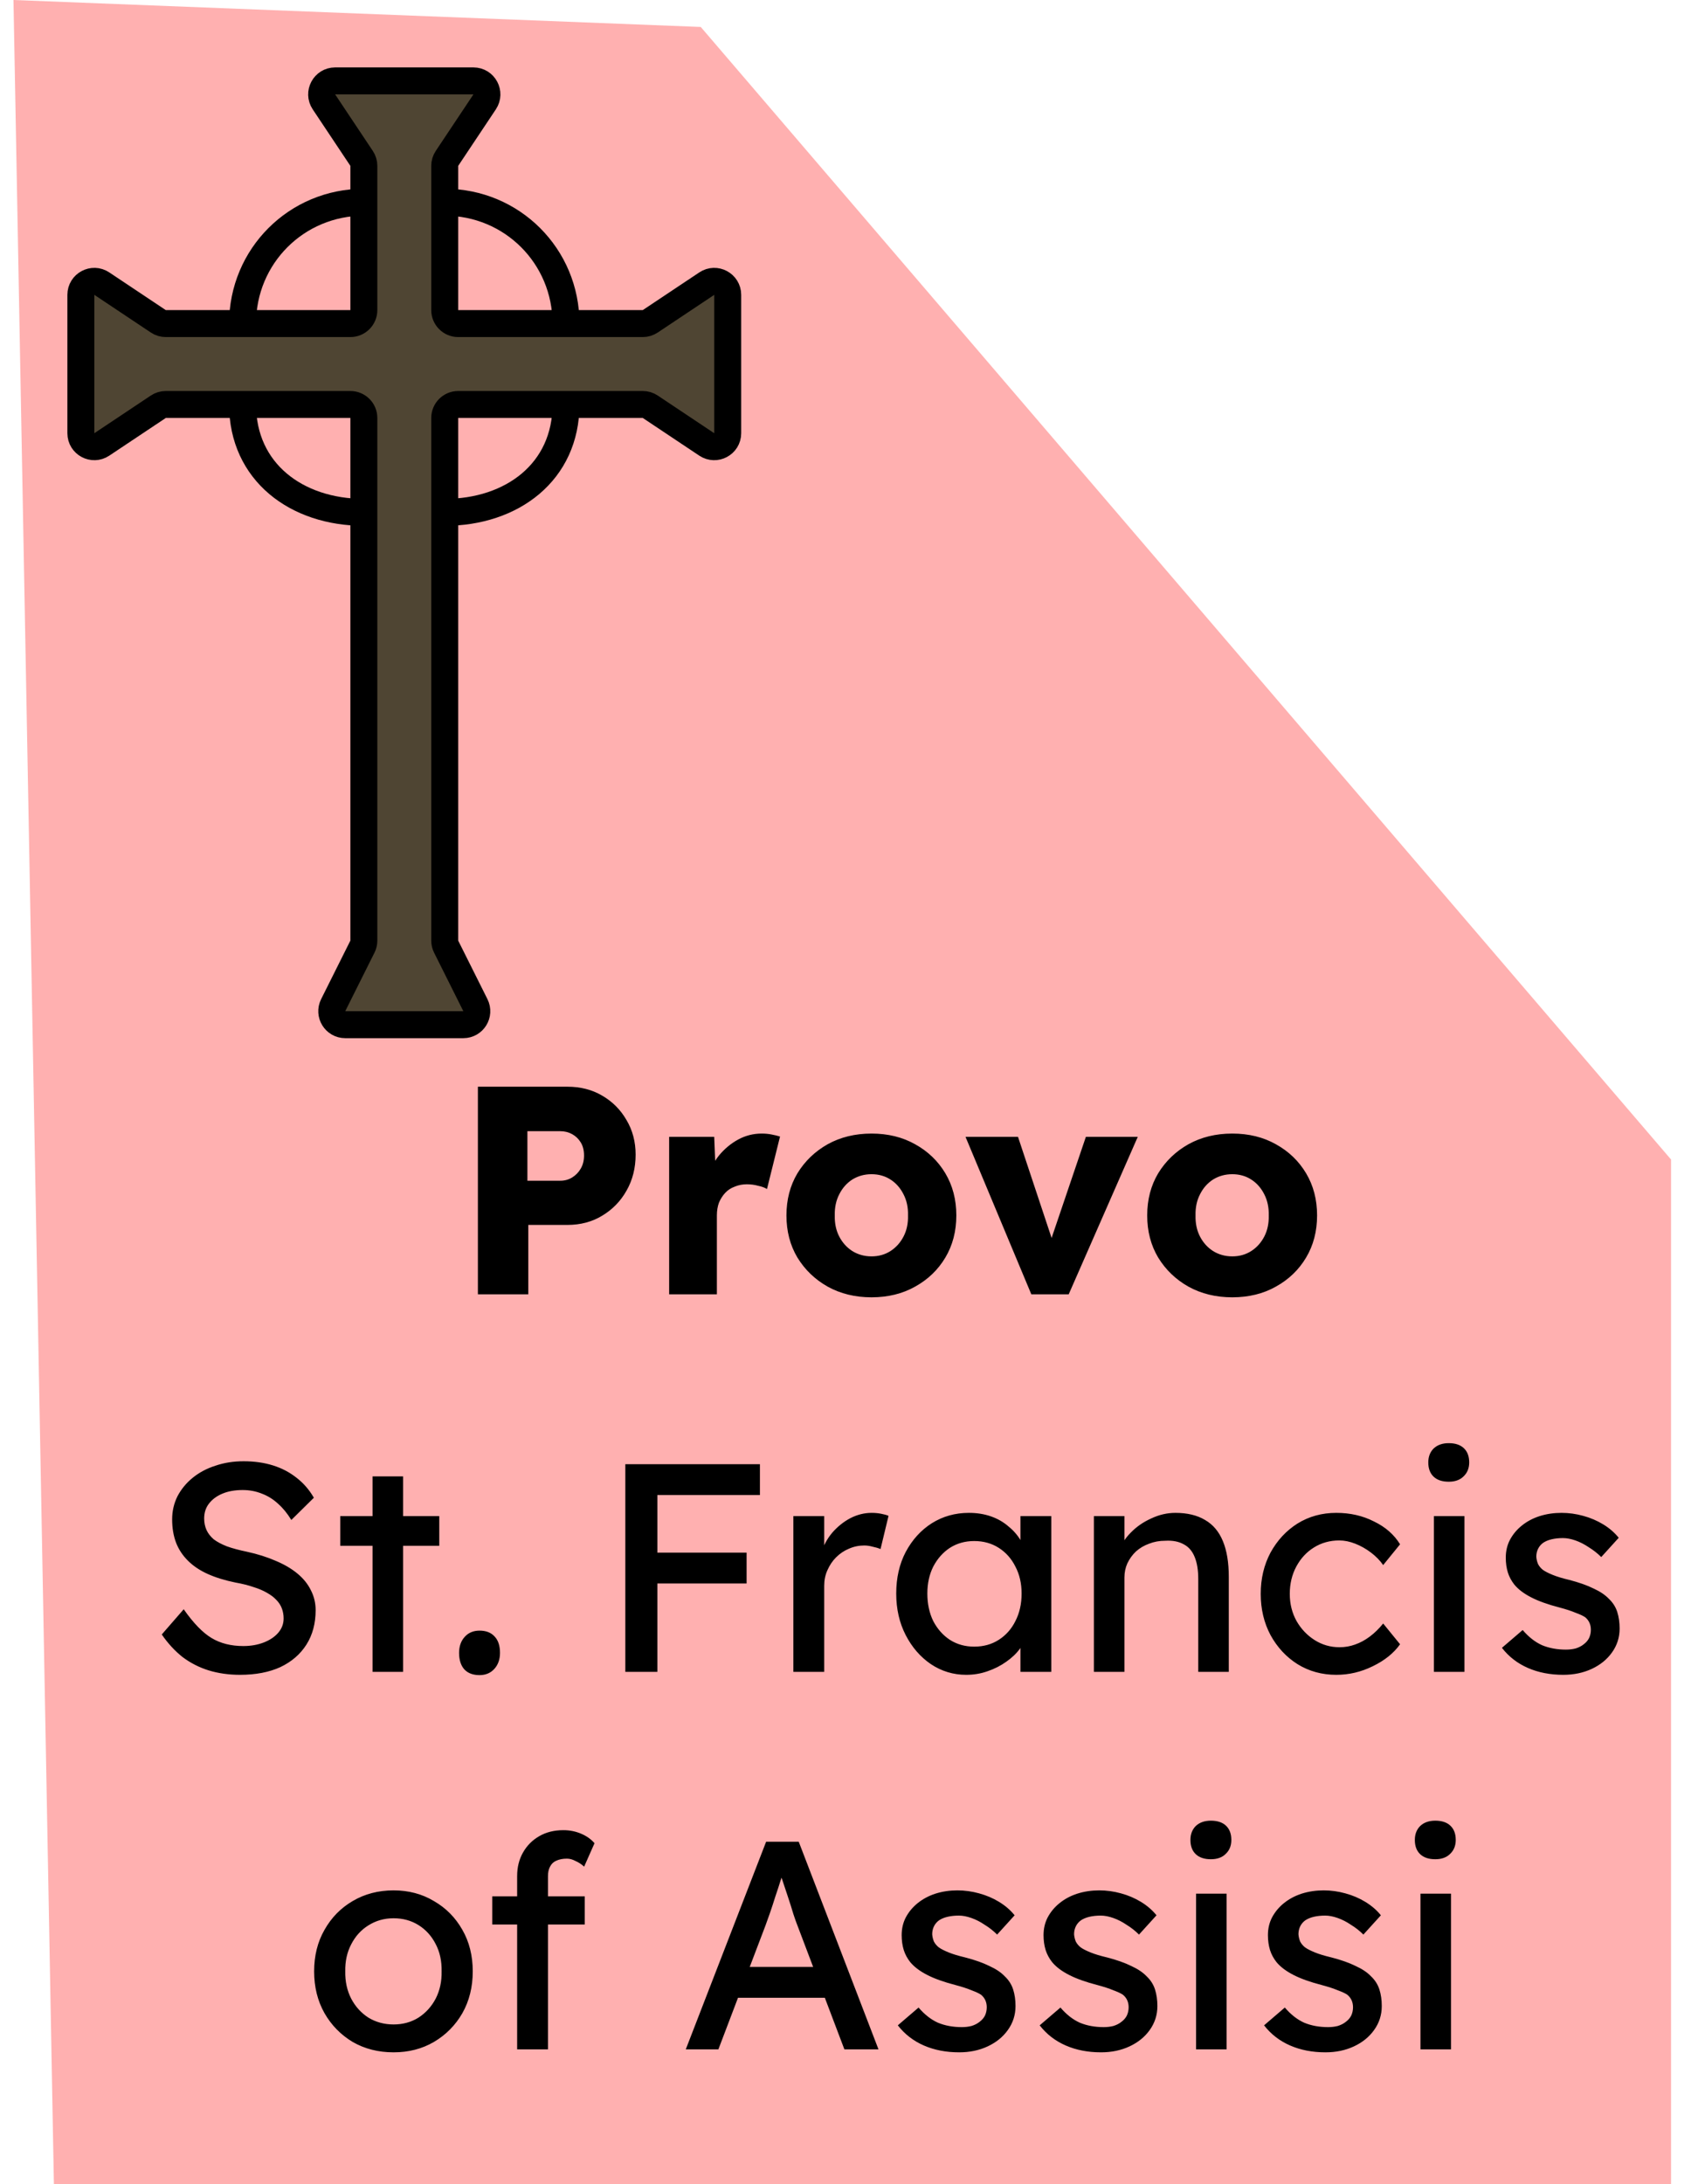 <svg width="63" height="81" viewBox="0 0 63 81" fill="none" xmlns="http://www.w3.org/2000/svg">
<path d="M0.5 0L26 1L62 43V81H2L0.5 0Z" fill="#FF0000" fill-opacity="0.31"/>
<path d="M17.566 3H12.434C12.035 3 11.797 3.445 12.018 3.777L13.416 5.874C13.471 5.956 13.5 6.053 13.5 6.151V7.5V11.5C13.5 11.776 13.276 12 13 12H9H6.151C6.053 12 5.956 11.971 5.874 11.916L3.777 10.518C3.445 10.297 3 10.535 3 10.934V16.066C3 16.465 3.445 16.703 3.777 16.482L5.874 15.084C5.956 15.029 6.053 15 6.151 15H9H13C13.276 15 13.5 15.224 13.5 15.5V19V34.882C13.5 34.96 13.482 35.036 13.447 35.106L12.362 37.276C12.196 37.609 12.437 38 12.809 38H17.191C17.563 38 17.804 37.609 17.638 37.276L16.553 35.106C16.518 35.036 16.5 34.96 16.5 34.882V19V15.5C16.5 15.224 16.724 15 17 15H21H23.849C23.947 15 24.044 15.029 24.126 15.084L26.223 16.482C26.555 16.703 27 16.465 27 16.066V10.934C27 10.535 26.555 10.297 26.223 10.518L24.126 11.916C24.044 11.971 23.947 12 23.849 12H21H17C16.724 12 16.5 11.776 16.5 11.5V7.5V6.151C16.5 6.053 16.529 5.956 16.584 5.874L17.982 3.777C18.203 3.445 17.965 3 17.566 3Z" fill="#4F4533"/>
<path d="M13.5 7.5V11.5C13.5 11.776 13.276 12 13 12H9M13.5 7.5V6.151C13.5 6.053 13.471 5.956 13.416 5.874L12.018 3.777C11.797 3.445 12.035 3 12.434 3H17.566C17.965 3 18.203 3.445 17.982 3.777L16.584 5.874C16.529 5.956 16.5 6.053 16.5 6.151V7.5M13.5 7.5C11 7.5 9 9.5 9 12M9 12H6.151C6.053 12 5.956 11.971 5.874 11.916L3.777 10.518C3.445 10.297 3 10.535 3 10.934V16.066C3 16.465 3.445 16.703 3.777 16.482L5.874 15.084C5.956 15.029 6.053 15 6.151 15H9M16.5 7.5V11.5C16.5 11.776 16.724 12 17 12H21M16.5 7.5C19 7.5 21 9.5 21 12M21 12H23.849C23.947 12 24.044 11.971 24.126 11.916L26.223 10.518C26.555 10.297 27 10.535 27 10.934V16.066C27 16.465 26.555 16.703 26.223 16.482L24.126 15.084C24.044 15.029 23.947 15 23.849 15H21M21 15H17C16.724 15 16.5 15.224 16.5 15.5V19M21 15C21 17.5 19 19 16.5 19M16.5 19V34.882C16.5 34.96 16.518 35.036 16.553 35.106L17.638 37.276C17.804 37.609 17.563 38 17.191 38H12.809C12.437 38 12.196 37.609 12.362 37.276L13.447 35.106C13.482 35.036 13.5 34.96 13.5 34.882V19M13.5 19V15.5C13.5 15.224 13.276 15 13 15H9M13.5 19C11 19 9 17.5 9 15" stroke="black"/>
<path d="M17.731 48V40.3H21.053C21.537 40.3 21.966 40.41 22.34 40.63C22.721 40.85 23.022 41.151 23.242 41.532C23.47 41.913 23.583 42.342 23.583 42.819C23.583 43.318 23.47 43.765 23.242 44.161C23.022 44.55 22.721 44.858 22.34 45.085C21.966 45.312 21.537 45.426 21.053 45.426H19.601V48H17.731ZM19.568 43.787H20.789C20.951 43.787 21.097 43.747 21.229 43.666C21.361 43.585 21.468 43.475 21.548 43.336C21.629 43.197 21.669 43.035 21.669 42.852C21.669 42.661 21.629 42.5 21.548 42.368C21.468 42.236 21.361 42.133 21.229 42.06C21.097 41.987 20.951 41.95 20.789 41.95H19.568V43.787ZM24.827 48V42.159H26.499L26.576 44.062L26.246 43.699C26.334 43.384 26.477 43.101 26.675 42.852C26.881 42.603 27.119 42.405 27.39 42.258C27.662 42.111 27.951 42.038 28.259 42.038C28.391 42.038 28.512 42.049 28.622 42.071C28.74 42.093 28.846 42.119 28.941 42.148L28.457 44.095C28.377 44.044 28.267 44.003 28.127 43.974C27.995 43.937 27.856 43.919 27.709 43.919C27.548 43.919 27.398 43.948 27.258 44.007C27.119 44.058 27.002 44.135 26.906 44.238C26.811 44.341 26.734 44.462 26.675 44.601C26.624 44.74 26.598 44.898 26.598 45.074V48H24.827ZM32.336 48.11C31.727 48.11 31.185 47.978 30.708 47.714C30.239 47.45 29.865 47.091 29.586 46.636C29.315 46.181 29.179 45.661 29.179 45.074C29.179 44.487 29.315 43.967 29.586 43.512C29.865 43.057 30.239 42.698 30.708 42.434C31.185 42.17 31.727 42.038 32.336 42.038C32.945 42.038 33.484 42.17 33.953 42.434C34.43 42.698 34.804 43.057 35.075 43.512C35.346 43.967 35.482 44.487 35.482 45.074C35.482 45.661 35.346 46.181 35.075 46.636C34.804 47.091 34.43 47.45 33.953 47.714C33.484 47.978 32.945 48.11 32.336 48.11ZM32.336 46.592C32.6 46.592 32.835 46.526 33.04 46.394C33.245 46.262 33.407 46.082 33.524 45.855C33.642 45.628 33.697 45.367 33.689 45.074C33.697 44.781 33.642 44.52 33.524 44.293C33.407 44.058 33.245 43.875 33.04 43.743C32.835 43.611 32.6 43.545 32.336 43.545C32.072 43.545 31.834 43.611 31.621 43.743C31.416 43.875 31.255 44.058 31.137 44.293C31.02 44.52 30.965 44.781 30.972 45.074C30.965 45.367 31.02 45.628 31.137 45.855C31.255 46.082 31.416 46.262 31.621 46.394C31.834 46.526 32.072 46.592 32.336 46.592ZM38.265 48L35.823 42.159H37.77L39.222 46.526L38.793 46.57L40.289 42.159H42.214L39.651 48H38.265ZM45.721 48.11C45.112 48.11 44.57 47.978 44.093 47.714C43.624 47.45 43.25 47.091 42.971 46.636C42.7 46.181 42.564 45.661 42.564 45.074C42.564 44.487 42.7 43.967 42.971 43.512C43.25 43.057 43.624 42.698 44.093 42.434C44.57 42.17 45.112 42.038 45.721 42.038C46.33 42.038 46.869 42.17 47.338 42.434C47.815 42.698 48.189 43.057 48.46 43.512C48.731 43.967 48.867 44.487 48.867 45.074C48.867 45.661 48.731 46.181 48.46 46.636C48.189 47.091 47.815 47.45 47.338 47.714C46.869 47.978 46.33 48.11 45.721 48.11ZM45.721 46.592C45.985 46.592 46.22 46.526 46.425 46.394C46.63 46.262 46.792 46.082 46.909 45.855C47.026 45.628 47.081 45.367 47.074 45.074C47.081 44.781 47.026 44.52 46.909 44.293C46.792 44.058 46.63 43.875 46.425 43.743C46.22 43.611 45.985 43.545 45.721 43.545C45.457 43.545 45.219 43.611 45.006 43.743C44.801 43.875 44.639 44.058 44.522 44.293C44.405 44.52 44.35 44.781 44.357 45.074C44.35 45.367 44.405 45.628 44.522 45.855C44.639 46.082 44.801 46.262 45.006 46.394C45.219 46.526 45.457 46.592 45.721 46.592ZM8.906 62.11C8.488 62.11 8.099 62.055 7.74 61.945C7.388 61.835 7.065 61.67 6.772 61.45C6.486 61.223 6.229 60.944 6.002 60.614L6.816 59.679C7.175 60.192 7.52 60.548 7.85 60.746C8.18 60.944 8.572 61.043 9.027 61.043C9.305 61.043 9.558 60.999 9.786 60.911C10.013 60.823 10.193 60.702 10.325 60.548C10.457 60.394 10.523 60.218 10.523 60.02C10.523 59.888 10.501 59.763 10.457 59.646C10.413 59.529 10.343 59.422 10.248 59.327C10.16 59.232 10.042 59.144 9.896 59.063C9.756 58.982 9.591 58.913 9.401 58.854C9.21 58.788 8.99 58.733 8.741 58.689C8.345 58.608 8 58.502 7.707 58.37C7.413 58.238 7.168 58.073 6.97 57.875C6.772 57.677 6.625 57.453 6.53 57.204C6.434 56.947 6.387 56.661 6.387 56.346C6.387 56.038 6.453 55.752 6.585 55.488C6.724 55.224 6.911 54.997 7.146 54.806C7.388 54.608 7.67 54.458 7.993 54.355C8.315 54.245 8.664 54.19 9.038 54.19C9.434 54.19 9.797 54.241 10.127 54.344C10.457 54.447 10.75 54.601 11.007 54.806C11.263 55.004 11.476 55.25 11.645 55.543L10.809 56.368C10.662 56.126 10.497 55.924 10.314 55.763C10.13 55.594 9.929 55.47 9.709 55.389C9.489 55.301 9.254 55.257 9.005 55.257C8.719 55.257 8.469 55.301 8.257 55.389C8.044 55.477 7.875 55.602 7.751 55.763C7.633 55.917 7.575 56.1 7.575 56.313C7.575 56.467 7.604 56.61 7.663 56.742C7.721 56.867 7.809 56.98 7.927 57.083C8.051 57.178 8.216 57.266 8.422 57.347C8.627 57.42 8.873 57.486 9.159 57.545C9.562 57.633 9.921 57.747 10.237 57.886C10.552 58.018 10.82 58.176 11.04 58.359C11.26 58.542 11.425 58.748 11.535 58.975C11.652 59.202 11.711 59.448 11.711 59.712C11.711 60.203 11.597 60.629 11.37 60.988C11.142 61.347 10.82 61.626 10.402 61.824C9.984 62.015 9.485 62.11 8.906 62.11ZM13.823 62V54.751H14.956V62H13.823ZM12.624 57.325V56.225H16.298V57.325H12.624ZM17.792 62.121C17.55 62.121 17.363 62.051 17.231 61.912C17.099 61.765 17.033 61.56 17.033 61.296C17.033 61.054 17.102 60.856 17.242 60.702C17.381 60.548 17.564 60.471 17.792 60.471C18.034 60.471 18.221 60.544 18.353 60.691C18.485 60.83 18.551 61.032 18.551 61.296C18.551 61.538 18.481 61.736 18.342 61.89C18.202 62.044 18.019 62.121 17.792 62.121ZM23.201 62V54.3H24.39V62H23.201ZM23.73 58.722V57.578H27.701V58.722H23.73ZM23.73 55.444V54.3H28.195V55.444H23.73ZM29.436 62V56.225H30.58V58.04L30.47 57.6C30.551 57.321 30.686 57.068 30.877 56.841C31.075 56.614 31.299 56.434 31.548 56.302C31.805 56.17 32.069 56.104 32.34 56.104C32.465 56.104 32.582 56.115 32.692 56.137C32.809 56.159 32.901 56.185 32.967 56.214L32.67 57.446C32.582 57.409 32.483 57.38 32.373 57.358C32.27 57.329 32.168 57.314 32.065 57.314C31.867 57.314 31.676 57.354 31.493 57.435C31.317 57.508 31.159 57.615 31.02 57.754C30.888 57.886 30.782 58.044 30.701 58.227C30.62 58.403 30.58 58.597 30.58 58.81V62H29.436ZM35.847 62.11C35.371 62.11 34.934 61.978 34.538 61.714C34.15 61.45 33.838 61.091 33.603 60.636C33.369 60.181 33.252 59.668 33.252 59.096C33.252 58.517 33.369 58.003 33.603 57.556C33.846 57.101 34.168 56.746 34.572 56.489C34.982 56.232 35.441 56.104 35.947 56.104C36.247 56.104 36.522 56.148 36.772 56.236C37.021 56.324 37.237 56.449 37.42 56.61C37.611 56.764 37.765 56.944 37.883 57.149C38.007 57.354 38.084 57.574 38.114 57.809L37.861 57.721V56.225H39.005V62H37.861V60.625L38.124 60.548C38.081 60.746 37.989 60.94 37.849 61.131C37.718 61.314 37.545 61.479 37.333 61.626C37.127 61.773 36.896 61.89 36.639 61.978C36.39 62.066 36.126 62.11 35.847 62.11ZM36.145 61.065C36.489 61.065 36.794 60.981 37.057 60.812C37.322 60.643 37.527 60.412 37.673 60.119C37.828 59.818 37.904 59.477 37.904 59.096C37.904 58.722 37.828 58.388 37.673 58.095C37.527 57.802 37.322 57.571 37.057 57.402C36.794 57.233 36.489 57.149 36.145 57.149C35.807 57.149 35.507 57.233 35.242 57.402C34.986 57.571 34.781 57.802 34.627 58.095C34.48 58.388 34.407 58.722 34.407 59.096C34.407 59.477 34.48 59.818 34.627 60.119C34.781 60.412 34.986 60.643 35.242 60.812C35.507 60.981 35.807 61.065 36.145 61.065ZM40.586 62V56.225H41.719V57.413L41.521 57.545C41.595 57.288 41.738 57.054 41.95 56.841C42.163 56.621 42.416 56.445 42.709 56.313C43.003 56.174 43.303 56.104 43.611 56.104C44.051 56.104 44.418 56.192 44.711 56.368C45.005 56.537 45.225 56.797 45.371 57.149C45.518 57.501 45.591 57.945 45.591 58.48V62H44.458V58.557C44.458 58.227 44.414 57.956 44.326 57.743C44.238 57.523 44.103 57.365 43.919 57.27C43.736 57.167 43.509 57.123 43.237 57.138C43.017 57.138 42.816 57.175 42.632 57.248C42.449 57.314 42.288 57.409 42.148 57.534C42.016 57.659 41.91 57.805 41.829 57.974C41.756 58.135 41.719 58.311 41.719 58.502V62H41.158C41.063 62 40.968 62 40.872 62C40.777 62 40.682 62 40.586 62ZM49.581 62.11C49.046 62.11 48.566 61.978 48.14 61.714C47.722 61.45 47.389 61.091 47.139 60.636C46.897 60.181 46.776 59.672 46.776 59.107C46.776 58.542 46.897 58.033 47.139 57.578C47.389 57.123 47.722 56.764 48.14 56.5C48.566 56.236 49.046 56.104 49.581 56.104C50.095 56.104 50.56 56.21 50.978 56.423C51.404 56.628 51.726 56.911 51.946 57.27L51.319 58.04C51.202 57.871 51.052 57.717 50.868 57.578C50.685 57.439 50.491 57.329 50.285 57.248C50.08 57.167 49.882 57.127 49.691 57.127C49.339 57.127 49.024 57.215 48.745 57.391C48.474 57.56 48.258 57.794 48.096 58.095C47.935 58.396 47.854 58.733 47.854 59.107C47.854 59.481 47.939 59.818 48.107 60.119C48.276 60.412 48.5 60.647 48.778 60.823C49.057 60.999 49.365 61.087 49.702 61.087C49.9 61.087 50.091 61.054 50.274 60.988C50.465 60.922 50.648 60.823 50.824 60.691C51 60.559 51.165 60.398 51.319 60.207L51.946 60.977C51.712 61.307 51.374 61.578 50.934 61.791C50.502 62.004 50.051 62.11 49.581 62.11ZM53.202 62V56.225H54.335V62H53.202ZM53.752 54.949C53.51 54.949 53.323 54.887 53.191 54.762C53.059 54.637 52.993 54.461 52.993 54.234C52.993 54.021 53.059 53.849 53.191 53.717C53.331 53.585 53.517 53.519 53.752 53.519C53.994 53.519 54.181 53.581 54.313 53.706C54.445 53.831 54.511 54.007 54.511 54.234C54.511 54.447 54.441 54.619 54.302 54.751C54.17 54.883 53.987 54.949 53.752 54.949ZM58.002 62.11C57.518 62.11 57.081 62.026 56.693 61.857C56.304 61.688 55.981 61.439 55.725 61.109L56.495 60.449C56.715 60.706 56.953 60.893 57.21 61.01C57.474 61.12 57.771 61.175 58.101 61.175C58.233 61.175 58.354 61.16 58.464 61.131C58.581 61.094 58.68 61.043 58.761 60.977C58.849 60.911 58.915 60.834 58.959 60.746C59.003 60.651 59.025 60.548 59.025 60.438C59.025 60.247 58.955 60.093 58.816 59.976C58.742 59.925 58.625 59.87 58.464 59.811C58.31 59.745 58.108 59.679 57.859 59.613C57.433 59.503 57.085 59.378 56.814 59.239C56.542 59.1 56.333 58.942 56.187 58.766C56.077 58.627 55.996 58.476 55.945 58.315C55.893 58.146 55.868 57.963 55.868 57.765C55.868 57.523 55.919 57.303 56.022 57.105C56.132 56.9 56.278 56.724 56.462 56.577C56.652 56.423 56.872 56.306 57.122 56.225C57.378 56.144 57.65 56.104 57.936 56.104C58.207 56.104 58.475 56.141 58.739 56.214C59.01 56.287 59.259 56.394 59.487 56.533C59.714 56.672 59.905 56.837 60.059 57.028L59.41 57.743C59.27 57.604 59.116 57.483 58.948 57.38C58.786 57.27 58.621 57.186 58.453 57.127C58.284 57.068 58.13 57.039 57.991 57.039C57.837 57.039 57.697 57.054 57.573 57.083C57.448 57.112 57.342 57.156 57.254 57.215C57.173 57.274 57.111 57.347 57.067 57.435C57.023 57.523 57.001 57.622 57.001 57.732C57.008 57.827 57.03 57.919 57.067 58.007C57.111 58.088 57.169 58.157 57.243 58.216C57.323 58.275 57.444 58.337 57.606 58.403C57.767 58.469 57.972 58.531 58.222 58.59C58.588 58.685 58.889 58.792 59.124 58.909C59.366 59.019 59.556 59.147 59.696 59.294C59.842 59.433 59.945 59.595 60.004 59.778C60.062 59.961 60.092 60.167 60.092 60.394C60.092 60.724 59.996 61.021 59.806 61.285C59.622 61.542 59.373 61.743 59.058 61.89C58.742 62.037 58.39 62.11 58.002 62.11ZM14.603 76.11C14.038 76.11 13.532 75.982 13.085 75.725C12.645 75.461 12.296 75.105 12.04 74.658C11.783 74.203 11.655 73.686 11.655 73.107C11.655 72.528 11.783 72.014 12.04 71.567C12.296 71.112 12.645 70.757 13.085 70.5C13.532 70.236 14.038 70.104 14.603 70.104C15.16 70.104 15.659 70.236 16.099 70.5C16.546 70.757 16.898 71.112 17.155 71.567C17.412 72.014 17.54 72.528 17.54 73.107C17.54 73.686 17.412 74.203 17.155 74.658C16.898 75.105 16.546 75.461 16.099 75.725C15.659 75.982 15.16 76.11 14.603 76.11ZM14.603 75.076C14.947 75.076 15.255 74.992 15.527 74.823C15.798 74.647 16.011 74.412 16.165 74.119C16.319 73.818 16.392 73.481 16.385 73.107C16.392 72.726 16.319 72.388 16.165 72.095C16.011 71.794 15.798 71.56 15.527 71.391C15.255 71.222 14.947 71.138 14.603 71.138C14.258 71.138 13.947 71.226 13.668 71.402C13.396 71.571 13.184 71.805 13.03 72.106C12.876 72.399 12.803 72.733 12.81 73.107C12.803 73.481 12.876 73.818 13.03 74.119C13.184 74.412 13.396 74.647 13.668 74.823C13.947 74.992 14.258 75.076 14.603 75.076ZM19.187 76V69.576C19.187 69.246 19.26 68.953 19.407 68.696C19.553 68.439 19.755 68.238 20.012 68.091C20.268 67.944 20.565 67.871 20.903 67.871C21.137 67.871 21.357 67.915 21.563 68.003C21.768 68.091 21.933 68.208 22.058 68.355L21.673 69.224C21.577 69.136 21.471 69.066 21.354 69.015C21.244 68.956 21.137 68.927 21.035 68.927C20.881 68.927 20.749 68.953 20.639 69.004C20.536 69.048 20.459 69.121 20.408 69.224C20.356 69.319 20.331 69.437 20.331 69.576V76H19.759C19.663 76 19.568 76 19.473 76C19.377 76 19.282 76 19.187 76ZM18.263 71.369V70.324H21.695V71.369H18.263ZM25.444 76L28.425 68.3H29.635L32.594 76H31.329L29.569 71.358C29.547 71.307 29.503 71.182 29.437 70.984C29.378 70.786 29.309 70.566 29.228 70.324C29.147 70.082 29.074 69.862 29.008 69.664C28.942 69.459 28.898 69.327 28.876 69.268L29.129 69.257C29.085 69.382 29.03 69.539 28.964 69.73C28.905 69.921 28.839 70.122 28.766 70.335C28.7 70.548 28.634 70.749 28.568 70.94C28.502 71.123 28.447 71.277 28.403 71.402L26.654 76H25.444ZM26.764 74.086L27.204 72.942H30.702L31.208 74.086H26.764ZM35.588 76.11C35.104 76.11 34.668 76.026 34.279 75.857C33.89 75.688 33.568 75.439 33.311 75.109L34.081 74.449C34.301 74.706 34.539 74.893 34.796 75.01C35.06 75.12 35.357 75.175 35.687 75.175C35.819 75.175 35.94 75.16 36.05 75.131C36.167 75.094 36.266 75.043 36.347 74.977C36.435 74.911 36.501 74.834 36.545 74.746C36.589 74.651 36.611 74.548 36.611 74.438C36.611 74.247 36.541 74.093 36.402 73.976C36.329 73.925 36.211 73.87 36.05 73.811C35.896 73.745 35.694 73.679 35.445 73.613C35.02 73.503 34.671 73.378 34.4 73.239C34.129 73.1 33.92 72.942 33.773 72.766C33.663 72.627 33.582 72.476 33.531 72.315C33.48 72.146 33.454 71.963 33.454 71.765C33.454 71.523 33.505 71.303 33.608 71.105C33.718 70.9 33.865 70.724 34.048 70.577C34.239 70.423 34.459 70.306 34.708 70.225C34.965 70.144 35.236 70.104 35.522 70.104C35.793 70.104 36.061 70.141 36.325 70.214C36.596 70.287 36.846 70.394 37.073 70.533C37.3 70.672 37.491 70.837 37.645 71.028L36.996 71.743C36.857 71.604 36.703 71.483 36.534 71.38C36.373 71.27 36.208 71.186 36.039 71.127C35.87 71.068 35.716 71.039 35.577 71.039C35.423 71.039 35.284 71.054 35.159 71.083C35.034 71.112 34.928 71.156 34.84 71.215C34.759 71.274 34.697 71.347 34.653 71.435C34.609 71.523 34.587 71.622 34.587 71.732C34.594 71.827 34.616 71.919 34.653 72.007C34.697 72.088 34.756 72.157 34.829 72.216C34.91 72.275 35.031 72.337 35.192 72.403C35.353 72.469 35.559 72.531 35.808 72.59C36.175 72.685 36.475 72.792 36.71 72.909C36.952 73.019 37.143 73.147 37.282 73.294C37.429 73.433 37.531 73.595 37.59 73.778C37.649 73.961 37.678 74.167 37.678 74.394C37.678 74.724 37.583 75.021 37.392 75.285C37.209 75.542 36.959 75.743 36.644 75.89C36.329 76.037 35.977 76.11 35.588 76.11ZM40.852 76.11C40.368 76.11 39.931 76.026 39.543 75.857C39.154 75.688 38.831 75.439 38.575 75.109L39.345 74.449C39.565 74.706 39.803 74.893 40.06 75.01C40.324 75.12 40.621 75.175 40.951 75.175C41.083 75.175 41.204 75.16 41.314 75.131C41.431 75.094 41.53 75.043 41.611 74.977C41.699 74.911 41.765 74.834 41.809 74.746C41.853 74.651 41.875 74.548 41.875 74.438C41.875 74.247 41.805 74.093 41.666 73.976C41.592 73.925 41.475 73.87 41.314 73.811C41.16 73.745 40.958 73.679 40.709 73.613C40.283 73.503 39.935 73.378 39.664 73.239C39.392 73.1 39.183 72.942 39.037 72.766C38.927 72.627 38.846 72.476 38.795 72.315C38.743 72.146 38.718 71.963 38.718 71.765C38.718 71.523 38.769 71.303 38.872 71.105C38.982 70.9 39.128 70.724 39.312 70.577C39.502 70.423 39.722 70.306 39.972 70.225C40.228 70.144 40.5 70.104 40.786 70.104C41.057 70.104 41.325 70.141 41.589 70.214C41.86 70.287 42.109 70.394 42.337 70.533C42.564 70.672 42.755 70.837 42.909 71.028L42.26 71.743C42.12 71.604 41.966 71.483 41.798 71.38C41.636 71.27 41.471 71.186 41.303 71.127C41.134 71.068 40.98 71.039 40.841 71.039C40.687 71.039 40.547 71.054 40.423 71.083C40.298 71.112 40.192 71.156 40.104 71.215C40.023 71.274 39.961 71.347 39.917 71.435C39.873 71.523 39.851 71.622 39.851 71.732C39.858 71.827 39.88 71.919 39.917 72.007C39.961 72.088 40.019 72.157 40.093 72.216C40.173 72.275 40.294 72.337 40.456 72.403C40.617 72.469 40.822 72.531 41.072 72.59C41.438 72.685 41.739 72.792 41.974 72.909C42.216 73.019 42.406 73.147 42.546 73.294C42.692 73.433 42.795 73.595 42.854 73.778C42.912 73.961 42.942 74.167 42.942 74.394C42.942 74.724 42.846 75.021 42.656 75.285C42.472 75.542 42.223 75.743 41.908 75.89C41.592 76.037 41.24 76.11 40.852 76.11ZM44.377 76V70.225H45.51V76H44.377ZM44.927 68.949C44.685 68.949 44.498 68.887 44.366 68.762C44.234 68.637 44.168 68.461 44.168 68.234C44.168 68.021 44.234 67.849 44.366 67.717C44.506 67.585 44.693 67.519 44.927 67.519C45.169 67.519 45.356 67.581 45.488 67.706C45.62 67.831 45.686 68.007 45.686 68.234C45.686 68.447 45.617 68.619 45.477 68.751C45.345 68.883 45.162 68.949 44.927 68.949ZM49.177 76.11C48.693 76.11 48.257 76.026 47.868 75.857C47.479 75.688 47.157 75.439 46.9 75.109L47.67 74.449C47.89 74.706 48.128 74.893 48.385 75.01C48.649 75.12 48.946 75.175 49.276 75.175C49.408 75.175 49.529 75.16 49.639 75.131C49.756 75.094 49.855 75.043 49.936 74.977C50.024 74.911 50.09 74.834 50.134 74.746C50.178 74.651 50.2 74.548 50.2 74.438C50.2 74.247 50.13 74.093 49.991 73.976C49.918 73.925 49.8 73.87 49.639 73.811C49.485 73.745 49.283 73.679 49.034 73.613C48.609 73.503 48.26 73.378 47.989 73.239C47.718 73.1 47.509 72.942 47.362 72.766C47.252 72.627 47.171 72.476 47.12 72.315C47.069 72.146 47.043 71.963 47.043 71.765C47.043 71.523 47.094 71.303 47.197 71.105C47.307 70.9 47.454 70.724 47.637 70.577C47.828 70.423 48.048 70.306 48.297 70.225C48.554 70.144 48.825 70.104 49.111 70.104C49.382 70.104 49.65 70.141 49.914 70.214C50.185 70.287 50.435 70.394 50.662 70.533C50.889 70.672 51.08 70.837 51.234 71.028L50.585 71.743C50.446 71.604 50.292 71.483 50.123 71.38C49.962 71.27 49.797 71.186 49.628 71.127C49.459 71.068 49.305 71.039 49.166 71.039C49.012 71.039 48.873 71.054 48.748 71.083C48.623 71.112 48.517 71.156 48.429 71.215C48.348 71.274 48.286 71.347 48.242 71.435C48.198 71.523 48.176 71.622 48.176 71.732C48.183 71.827 48.205 71.919 48.242 72.007C48.286 72.088 48.345 72.157 48.418 72.216C48.499 72.275 48.62 72.337 48.781 72.403C48.942 72.469 49.148 72.531 49.397 72.59C49.764 72.685 50.064 72.792 50.299 72.909C50.541 73.019 50.732 73.147 50.871 73.294C51.018 73.433 51.12 73.595 51.179 73.778C51.238 73.961 51.267 74.167 51.267 74.394C51.267 74.724 51.172 75.021 50.981 75.285C50.798 75.542 50.548 75.743 50.233 75.89C49.918 76.037 49.566 76.11 49.177 76.11ZM52.703 76V70.225H53.836V76H52.703ZM53.253 68.949C53.011 68.949 52.824 68.887 52.692 68.762C52.56 68.637 52.494 68.461 52.494 68.234C52.494 68.021 52.56 67.849 52.692 67.717C52.831 67.585 53.018 67.519 53.253 67.519C53.495 67.519 53.682 67.581 53.814 67.706C53.946 67.831 54.012 68.007 54.012 68.234C54.012 68.447 53.942 68.619 53.803 68.751C53.671 68.883 53.487 68.949 53.253 68.949Z" fill="black"/>
</svg>
